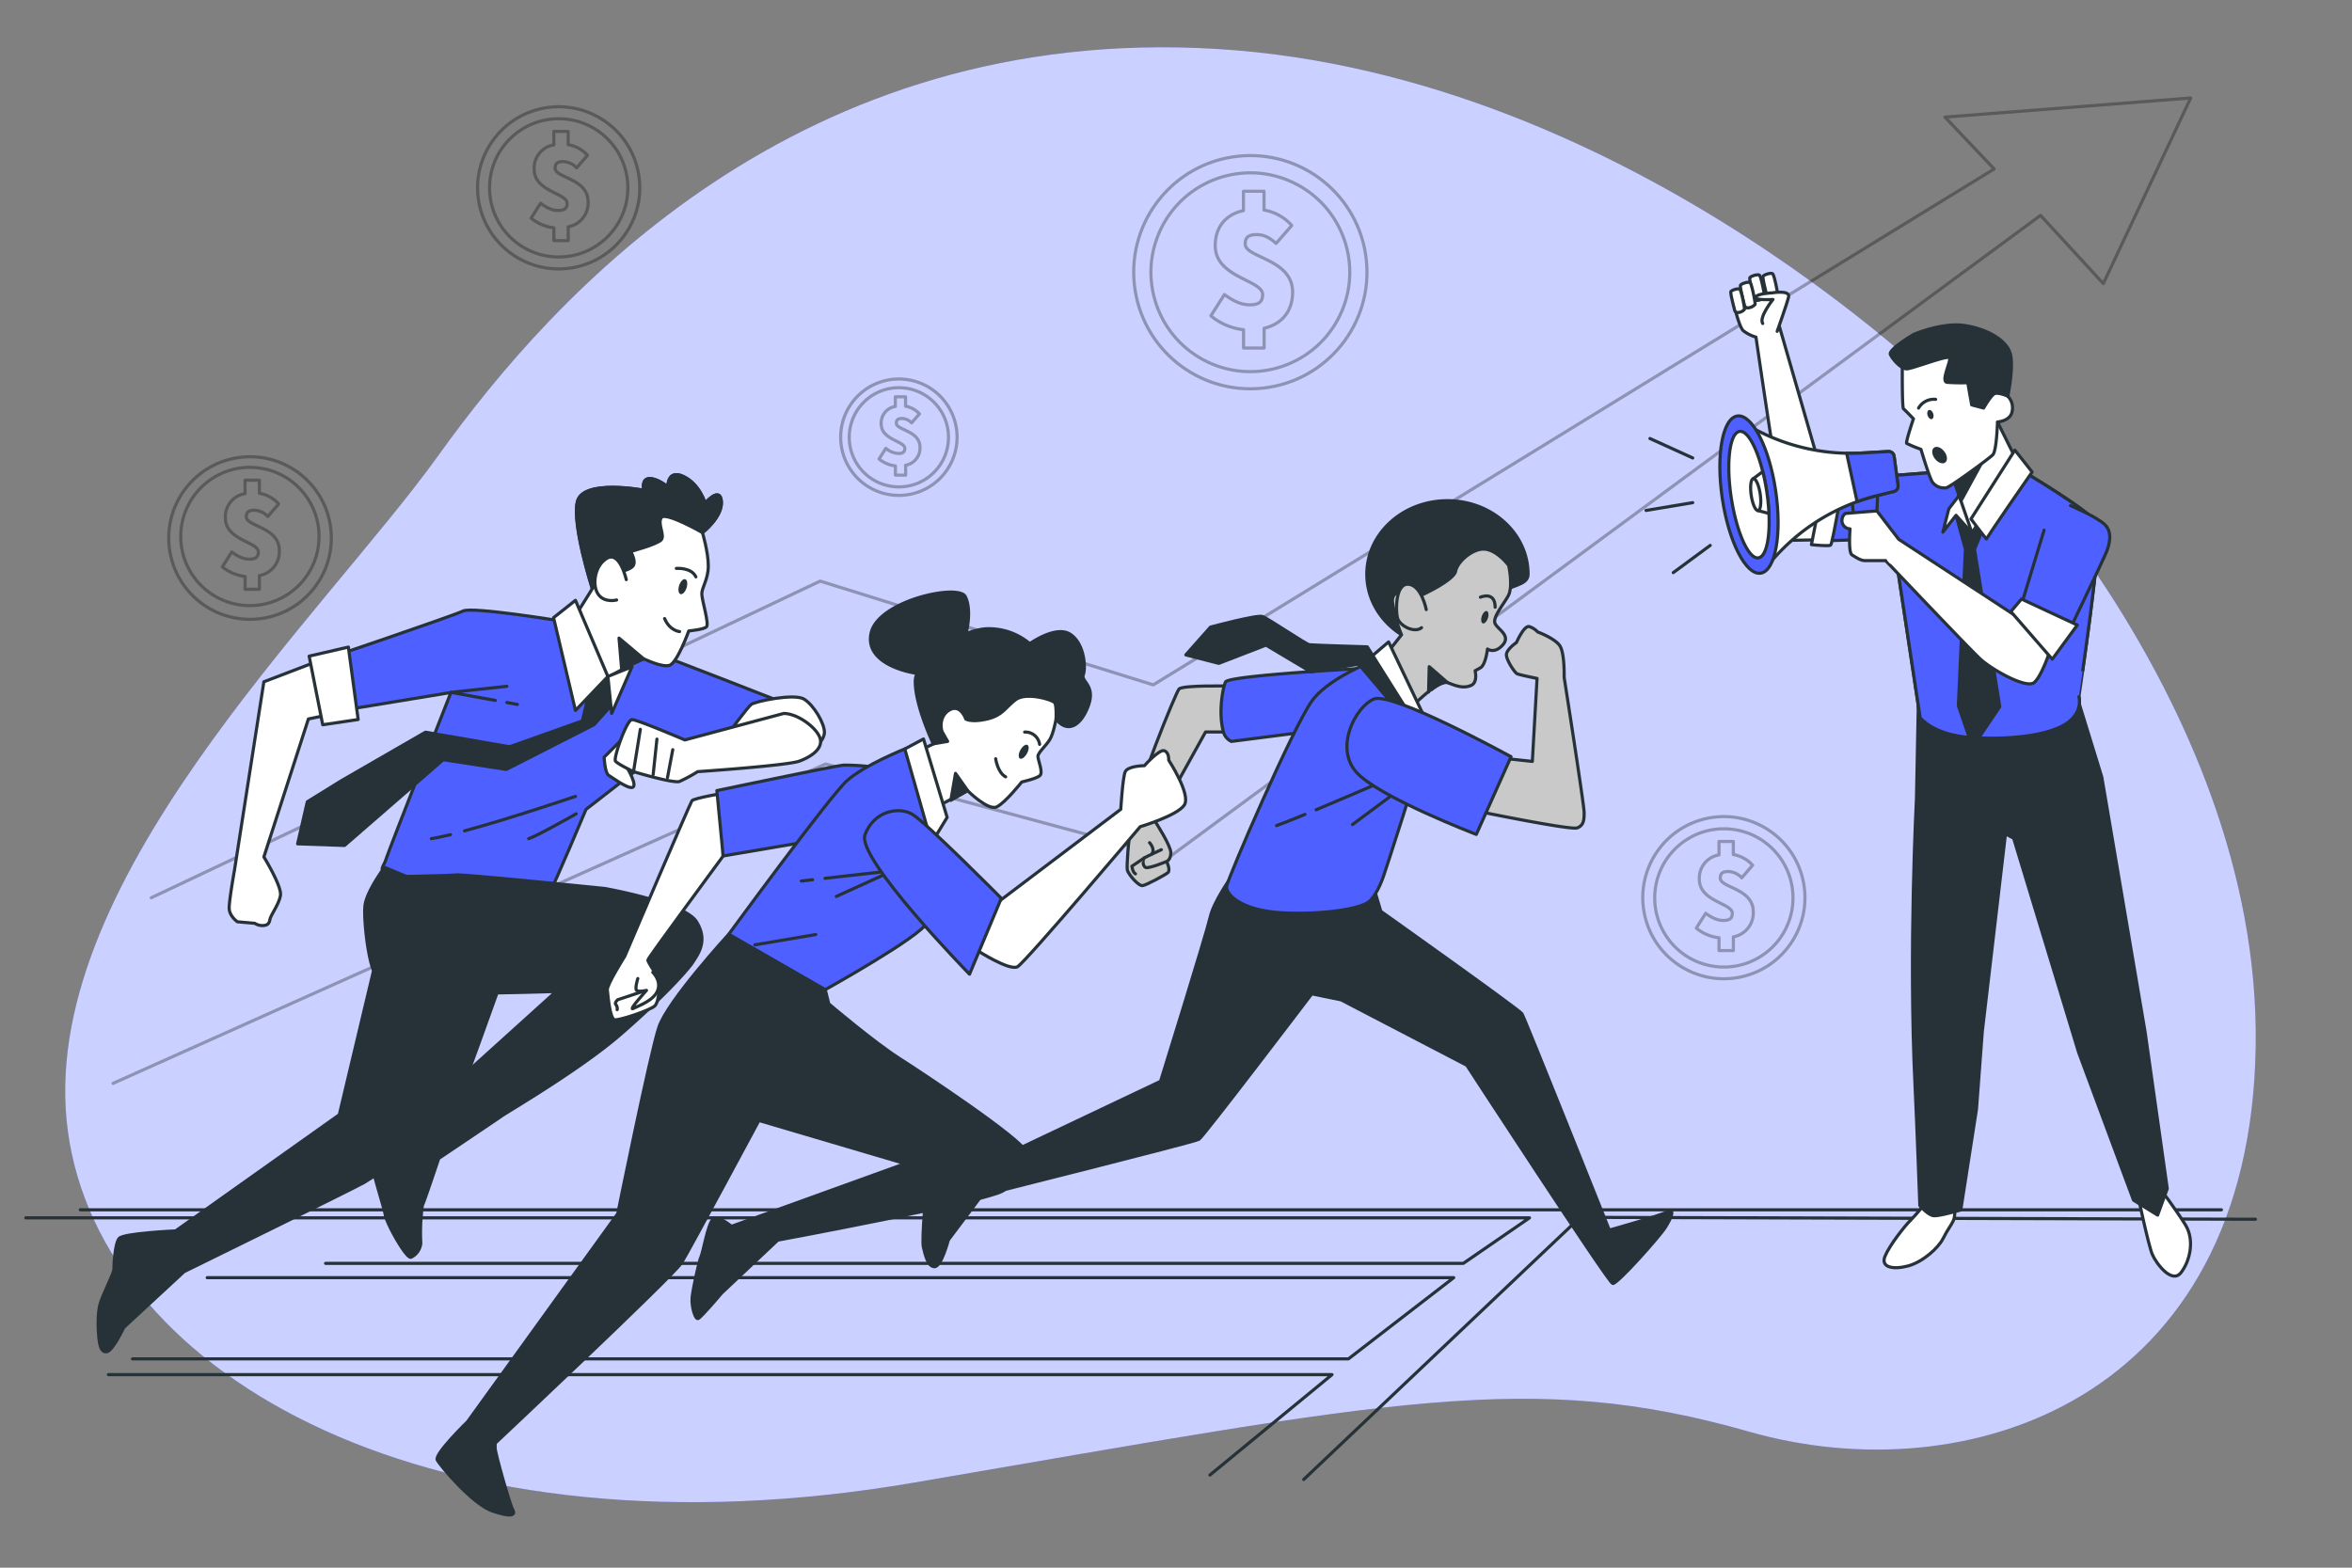 <svg xmlns="http://www.w3.org/2000/svg" viewBox="0 0 750 500"><rect x="0" y="0" width="750" height="500" fill="#808080" stroke="none"/><g id="freepik--background-simple--inject-196"><path d="M624.53,129S521.74,23.75,388.17,15.62,176.71,93.78,139.8,145.24,10.84,282.44,21.67,361,139,499,291.51,472.86s196.74-36.1,266.23-16.24,159.74-9.93,161.55-122.74S624.53,129,624.53,129Z" style="fill:#4E60FF"></path><path d="M624.53,129S521.74,23.75,388.17,15.62,176.71,93.78,139.8,145.24,10.84,282.44,21.67,361,139,499,291.51,472.86s196.74-36.1,266.23-16.24,159.74-9.93,161.55-122.74S624.53,129,624.53,129Z" style="fill:#fff;opacity:0.7"></path></g><g id="freepik--Floor--inject-196"><line x1="25.61" y1="385.85" x2="708.36" y2="385.85" style="fill:none;stroke:#263238;stroke-linecap:round;stroke-linejoin:round"></line><polyline points="719.22 388.87 503.88 388.26 415.73 471.86" style="fill:none;stroke:#263238;stroke-linecap:round;stroke-linejoin:round"></polyline><polyline points="8.24 388.42 487.72 388.42 466.62 402.94 103.82 402.94" style="fill:none;stroke:#263238;stroke-linecap:round;stroke-linejoin:round"></polyline><polyline points="42.26 433.4 429.99 433.4 463.56 407.5 66.07 407.5" style="fill:none;stroke:#263238;stroke-linecap:round;stroke-linejoin:round"></polyline><polyline points="385.81 470.45 424.75 438.43 34.55 438.43" style="fill:none;stroke:#263238;stroke-linecap:round;stroke-linejoin:round"></polyline></g><g id="freepik--Arrow--inject-196"><polyline points="48.24 286.33 261.53 185.34 367.74 218.43 635.88 53.89 620.21 37.35 698.56 31.25 670.7 90.45 650.68 68.69 372.97 273.27 263.27 243.67 36.05 345.53" style="fill:none;stroke:#000;stroke-linecap:round;stroke-linejoin:round;opacity:0.3"></polyline></g><g id="freepik--Coins--inject-196"><g style="opacity:0.3"><circle cx="398.7" cy="86.82" r="37.19" transform="translate(-7.07 43.84) rotate(-6.24)" style="fill:none;stroke:#000;stroke-linecap:round;stroke-linejoin:round"></circle><circle cx="398.7" cy="86.82" r="31.7" transform="translate(132.87 396.39) rotate(-61.63)" style="fill:none;stroke:#000;stroke-linecap:round;stroke-linejoin:round"></circle><path d="M412.19,93.18c0-10.66-15.12-10.9-15.12-15.35,0-2.34,1.23-3,3.76-3,2.16,0,4,.94,6.09,2.81l5-5.74a15.4,15.4,0,0,0-8.85-4.91V61h-6.56v6.17c-5.65,1.22-9,5.25-9,11.18,0,10.25,15.12,10.9,15.12,15.59,0,2.28-1.17,3.28-4.1,3.28-2.46,0-4.92-.94-8.09-3.28l-4.33,6.79a19.77,19.77,0,0,0,10.43,4.43V111h6.56v-6.3C409.17,103.24,412.19,98.83,412.19,93.18Z" style="fill:none;stroke:#000;stroke-linecap:round;stroke-linejoin:round"></path></g><g style="opacity:0.3"><circle cx="178.15" cy="59.91" r="25.86" transform="translate(-7.83 32.75) rotate(-10.28)" style="fill:none;stroke:#000;stroke-linecap:round;stroke-linejoin:round"></circle><circle cx="178.15" cy="59.91" r="22.05" transform="translate(9.82 143.52) rotate(-45)" style="fill:none;stroke:#000;stroke-linecap:round;stroke-linejoin:round"></circle><path d="M187.53,64.33c0-7.41-10.51-7.58-10.51-10.67,0-1.63.86-2.12,2.61-2.12a6.25,6.25,0,0,1,4.24,2l3.46-4a10.66,10.66,0,0,0-6.15-3.41V41.92h-4.57v4.29A7.47,7.47,0,0,0,170.34,54c0,7.14,10.51,7.58,10.51,10.84,0,1.59-.81,2.29-2.85,2.29-1.71,0-3.42-.66-5.63-2.29l-3,4.73a13.8,13.8,0,0,0,7.25,3.08v4.09h4.57V72.34A7.73,7.73,0,0,0,187.53,64.33Z" style="fill:none;stroke:#000;stroke-linecap:round;stroke-linejoin:round"></path></g><g style="opacity:0.3"><path d="M305.19,139.47A18.56,18.56,0,1,0,286.63,158,18.56,18.56,0,0,0,305.19,139.47Z" style="fill:none;stroke:#000;stroke-linecap:round;stroke-linejoin:round"></path><path d="M302.45,139.47a15.82,15.82,0,1,0-15.82,15.82A15.81,15.81,0,0,0,302.45,139.47Z" style="fill:none;stroke:#000;stroke-linecap:round;stroke-linejoin:round"></path><path d="M293.36,142.65c0-5.32-7.54-5.44-7.54-7.66,0-1.17.61-1.52,1.87-1.52a4.49,4.49,0,0,1,3,1.4l2.49-2.86a7.68,7.68,0,0,0-4.42-2.45v-3h-3.27v3.08a5.35,5.35,0,0,0-4.5,5.57c0,5.12,7.54,5.44,7.54,7.78,0,1.14-.59,1.64-2.05,1.64a6.7,6.7,0,0,1-4-1.64l-2.17,3.39a9.92,9.92,0,0,0,5.21,2.21v2.94h3.27v-3.15A5.54,5.54,0,0,0,293.36,142.65Z" style="fill:none;stroke:#000;stroke-linecap:round;stroke-linejoin:round"></path></g><g style="opacity:0.3"><circle cx="549.69" cy="286.33" r="25.86" transform="translate(-42.17 102.36) rotate(-10.25)" style="fill:none;stroke:#000;stroke-linecap:round;stroke-linejoin:round"></circle><circle cx="549.69" cy="286.33" r="22.05" transform="translate(-67.49 343.15) rotate(-32.77)" style="fill:none;stroke:#000;stroke-linecap:round;stroke-linejoin:round"></circle><path d="M559.07,290.75c0-7.41-10.51-7.58-10.51-10.67,0-1.63.86-2.12,2.61-2.12a6.25,6.25,0,0,1,4.24,2l3.46-4a10.66,10.66,0,0,0-6.15-3.41v-4.17h-4.57v4.29a7.47,7.47,0,0,0-6.27,7.77c0,7.14,10.51,7.58,10.51,10.84,0,1.59-.81,2.29-2.85,2.29-1.71,0-3.42-.66-5.63-2.29l-3,4.73a13.8,13.8,0,0,0,7.25,3.08v4.09h4.57v-4.38A7.73,7.73,0,0,0,559.07,290.75Z" style="fill:none;stroke:#000;stroke-linecap:round;stroke-linejoin:round"></path></g><g style="opacity:0.3"><circle cx="79.68" cy="171.1" r="25.86" transform="matrix(1, -0.07, 0.07, 1, -11.93, 6.08)" style="fill:none;stroke:#000;stroke-linecap:round;stroke-linejoin:round"></circle><circle cx="79.68" cy="171.1" r="22.05" transform="translate(-99.87 229.28) rotate(-82.98)" style="fill:none;stroke:#000;stroke-linecap:round;stroke-linejoin:round"></circle><path d="M89.06,175.52c0-7.41-10.51-7.58-10.51-10.67,0-1.63.86-2.12,2.61-2.12a6.25,6.25,0,0,1,4.24,2l3.46-4a10.69,10.69,0,0,0-6.15-3.41v-4.17H78.14v4.29a7.47,7.47,0,0,0-6.27,7.77c0,7.13,10.51,7.58,10.51,10.84,0,1.59-.81,2.29-2.85,2.29-1.71,0-3.43-.66-5.63-2.29l-3,4.73a13.8,13.8,0,0,0,7.25,3.08v4.09h4.57v-4.38A7.73,7.73,0,0,0,89.06,175.52Z" style="fill:none;stroke:#000;stroke-linecap:round;stroke-linejoin:round"></path></g></g><g id="freepik--character-4--inject-196"><path d="M614.39,383.23s-3.32,4.16-5.19,6-6.65,7.9-8.11,11.43,2.49,4.37,7.28,3.12,9.77-5.82,11.22-8.73,2.7-4.36,3.33-5.82.41-4.57.41-5.61S614.39,383.23,614.39,383.23Z" style="fill:#fff;stroke:#263238;stroke-linecap:round;stroke-linejoin:round"></path><path d="M681.75,381.36s3.33,15.8,4.57,18.71,6.24,9.56,9.15,5.82,4.37-10.39,1.45-15.17-8.73-12.48-8.73-12.48Z" style="fill:#fff;stroke:#263238;stroke-linecap:round;stroke-linejoin:round"></path><path d="M611.74,223l-.61,31.48s-2.55,49-.46,91.81c.63,13,1.53,38.23,1.53,38.23s2.61,3.07,4.45,3.23,8.6-1.85,8.6-1.85l5-32.15,1.86-24.8,7.39-63,2.61,1.39,20.73,68.32,17.5,47.13,7.68,4.76,3.07-8.44-7.06-49.9-13.82-81.37L663,224.38Z" style="fill:#263238;stroke:#263238;stroke-linecap:round;stroke-linejoin:round"></path><path d="M619,150.48l-37.4,2.88-14.35-49.8-1.53-11.7-13.09,4s1.78,8.32,3.31,9.66a12.25,12.25,0,0,0,4,2s9.41,64.81,10.56,64.81,33.15-.57,33.15-.57l8.63,57.15s4.22,5.56,16.3,6.32,24-.57,29.92-4.21,4.41-8.83,4.41-8.83,7.67-51.2,6-55-24.17-17.06-24.17-17.06Z" style="fill:#fff;stroke:#263238;stroke-linecap:round;stroke-linejoin:round"></path><path d="M563.39,94.1s-1.43-5.41-1.2-5.94,2.55-1.28,3.08-.82,1.73,6.53,1.58,6.91a3.35,3.35,0,0,1-2.55,1.11C563.47,95.15,563.39,94.1,563.39,94.1Z" style="fill:#fff;stroke:#263238;stroke-linecap:round;stroke-linejoin:round"></path><path d="M559.18,94.55s-1.42-5.41-1.2-5.94,2.56-1.27,3.08-.82,1.73,6.53,1.58,6.91a3.32,3.32,0,0,1-2.54,1.11C559.26,95.6,559.18,94.55,559.18,94.55Z" style="fill:#fff;stroke:#263238;stroke-linecap:round;stroke-linejoin:round"></path><path d="M556.18,97S554.75,91.54,555,91s2.55-1.28,3.08-.83,1.73,6.54,1.58,6.91a3.29,3.29,0,0,1-2.55,1.11C556.25,98,556.18,97,556.18,97Z" style="fill:#fff;stroke:#263238;stroke-linecap:round;stroke-linejoin:round"></path><path d="M553.05,98.55s-1.33-5-1.12-5.51,2.37-1.19,2.86-.77,1.61,6.07,1.47,6.42a3,3,0,0,1-2.36,1C553.12,99.52,553.05,98.55,553.05,98.55Z" style="fill:#fff;stroke:#263238;stroke-linecap:round;stroke-linejoin:round"></path><path d="M562.1,103.18c-1.35-1.92,3.26-7.67,3.26-7.67s-6.14.38-5.56-.77,5.36-1.34,5.36-1.34,5.76-1,5.18,1.34-3.64,10.93-3.64,10.93" style="fill:#fff;stroke:#263238;stroke-linecap:round;stroke-linejoin:round"></path><path d="M668.88,167.16c-1.73-3.83-24.17-17.06-24.17-17.06l-25.69.38-34.91,2.68-2.79,19.34,22.35-.73,8.63,57.15s4.22,5.56,16.3,6.32,24-.57,29.92-4.21,4.41-8.83,4.41-8.83S670.6,171,668.88,167.16Z" style="fill:#4E60FF;stroke:#263238;stroke-linecap:round;stroke-linejoin:round"></path><polygon points="623.75 164.35 626.73 175.18 624.48 225.08 628.99 238.28 637.68 225.4 629.63 175.18 633.49 165.85 627.7 160.05 623.75 164.35" style="fill:#263238;stroke:#263238;stroke-linecap:round;stroke-linejoin:round"></polygon><path d="M581.62,153.36l-4,20.35s5.52.61,6.14.15,4.14-21.34,4.14-21.34Z" style="fill:#fff;stroke:#263238;stroke-linecap:round;stroke-linejoin:round"></path><path d="M625.2,157.51c.29-.58-3.78,4.8-3.78,4.8l-1.89,7.42,4.21-5.38,5.09,5.67,1-10.47Z" style="fill:#fff;stroke:#263238;stroke-linecap:round;stroke-linejoin:round"></path><polygon points="622.87 152.72 628.83 170.02 642.93 146.61 636.95 134.58 634.94 134.11 632.18 144.14 622.87 152.72" style="fill:#fff;stroke:#263238;stroke-linecap:round;stroke-linejoin:round"></polygon><polygon points="634.58 142.76 625.34 159.69 622.87 152.72 634.58 142.76" style="fill:#263238;stroke:#263238;stroke-linecap:round;stroke-linejoin:round"></polygon><path d="M642.5,143.56l-14,21.95s5.09,6.83,5,6.4S648,150.54,648,150.54Z" style="fill:#fff;stroke:#263238;stroke-linecap:round;stroke-linejoin:round"></path><path d="M606.61,115.74s-.13,14.29.38,14.67,3.16,3.16,3.16,3.16-2.53,7.46-2.15,7.84a39.25,39.25,0,0,0,4.55,1.89s2.65,9,3.67,10.5a4.66,4.66,0,0,0,4.42,1.77c1.27-.25,13.53-9.23,14.8-10.49s1.51-10.5,1.51-10.5,4.18-.25,4.68-3.41a5.31,5.31,0,0,0-1.39-4.81l-4.3-14s0-2-9-4.18a21.14,21.14,0,0,0-17.07,3.42C608.5,112.58,606.61,115.74,606.61,115.74Z" style="fill:#fff;stroke:#263238;stroke-linecap:round;stroke-linejoin:round"></path><path d="M616.47,131.92c.25.8.06,1.58-.44,1.74s-1.11-.36-1.37-1.16-.06-1.57.44-1.73S616.21,131.13,616.47,131.92Z" style="fill:#263238"></path><path d="M611.79,130.15a5.65,5.65,0,0,1,5.44-2.78" style="fill:none;stroke:#263238;stroke-linecap:round;stroke-linejoin:round"></path><path d="M620,144c1,1.3,1.13,2.88.29,3.51s-2.31.09-3.31-1.21-1.12-2.88-.29-3.51S619,142.68,620,144Z" style="fill:#263238"></path><path d="M610.27,106.64s-8.22,4.8-7.46,6.44,3.42,4.56,5.19,4.56,13-4.43,13.65-3.54-2.9,7.58-.76,7.84a64.42,64.42,0,0,0,6.58.12l1.26,7.08,3.8,1s2.27-3.92,3.41-4.55,4.3.76,4.3.76,2-9.48.76-13.66-7.21-7.71-14.42-8.85S610.27,106.64,610.27,106.64Z" style="fill:#263238;stroke:#263238;stroke-linecap:round;stroke-linejoin:round"></path><polygon points="590.4 158.2 591.78 170.79 598.23 168.95 598.84 155.75 590.4 158.2" style="fill:#4E60FF;stroke:#263238;stroke-linecap:round;stroke-linejoin:round"></polygon><path d="M558,136.09l2.69,1.38a64.6,64.6,0,0,0,33.06,7l8.38-.47a1.77,1.77,0,0,1,1.85,1.52l1.25,9.26a1.75,1.75,0,0,1-1.32,1.94L598.83,158a64.64,64.64,0,0,0-33.23,20.15l-1.92,2.19Z" style="fill:#fff;stroke:#263238;stroke-linecap:round;stroke-linejoin:round"></path><ellipse cx="557.71" cy="157.75" rx="8.6" ry="25.34" transform="translate(-17.15 83.86) rotate(-8.47)" style="fill:#4E60FF;stroke:#263238;stroke-linecap:round;stroke-linejoin:round"></ellipse><path d="M560.72,177.92c-3.14.47-7-8.18-8.68-19.32s-.47-20.55,2.67-21c2.49-.37,5.45,5,7.39,12.83.51,2,.95,4.21,1.29,6.5a67.1,67.1,0,0,1,.68,6.86C564.45,171.68,563.18,177.55,560.72,177.92Z" style="fill:#fff;stroke:#263238;stroke-linecap:round;stroke-linejoin:round"></path><path d="M564.07,163.77l-3.45-.92-1.52-10.2,3-2.24c.51,2,.95,4.21,1.29,6.5A67.1,67.1,0,0,1,564.07,163.77Z" style="fill:#fff;stroke:#263238;stroke-linecap:round;stroke-linejoin:round"></path><path d="M561.29,157.54c.42,2.82.12,5.19-.67,5.31s-1.78-2.07-2.2-4.88-.11-5.2.68-5.31S560.87,154.72,561.29,157.54Z" style="fill:#fff;stroke:#263238;stroke-linecap:round;stroke-linejoin:round"></path><line x1="526.13" y1="139.86" x2="539.77" y2="146.06" style="fill:none;stroke:#263238;stroke-linecap:round;stroke-linejoin:round"></line><line x1="524.89" y1="162.8" x2="539.77" y2="160.32" style="fill:none;stroke:#263238;stroke-linecap:round;stroke-linejoin:round"></line><line x1="545.35" y1="173.95" x2="533.57" y2="182.63" style="fill:none;stroke:#263238;stroke-linecap:round;stroke-linejoin:round"></line><path d="M598.83,158l5.08-1.24a1.75,1.75,0,0,0,1.32-1.94L604,145.53a1.77,1.77,0,0,0-1.85-1.52l-8.38.47c-1.64.09-3.28.11-4.92.08L592.18,160A66.22,66.22,0,0,1,598.83,158Z" style="fill:#4E60FF;stroke:#263238;stroke-linecap:round;stroke-linejoin:round"></path><path d="M598.54,163c.61-.15-10.14.77-10.14.77a2.92,2.92,0,0,0-.92,3.07,2.69,2.69,0,0,0,2.46,1.84s-.62,7.52.61,8.29,2.77,1.84,4.15,1.84h6.6S628,207,631.55,210.25s14.74,9.67,17.19,7.37,4.92-10,4.92-10l-10.44-10.9L605.45,172Z" style="fill:#fff;stroke:#263238;stroke-linecap:round;stroke-linejoin:round"></path><path d="M651.81,169.1l-7.52,24.72L659,202.88s11.51-23.95,12.59-26.56,2.15-6.6-.46-9.06-10.9-6-10.9-6" style="fill:#4E60FF;stroke:#263238;stroke-linecap:round;stroke-linejoin:round"></path><polygon points="641.22 195.05 644.6 191.06 662.41 199.35 654.42 210.25 641.22 195.05" style="fill:#fff;stroke:#263238;stroke-linecap:round;stroke-linejoin:round"></polygon></g><g id="freepik--character-3--inject-196"><path d="M392.48,218.82s-15.4-.37-16.52.94-13.71,32.48-15,40.92-1.69,15.4-1.5,16.71,3.56,5.26,4.88,5.07,7.13-3.38,8.07-4.13-.38-3.57-.38-3.57,1.32-.56,1.32-2.81-4.88-9.76-4.88-9.76l15.95-28.73h7.7Z" style="fill:#c9c9c9;stroke:#263238;stroke-linecap:round;stroke-linejoin:round"></path><path d="M372,274.76s-5.81,2.44-6.75,1.88-.94-2.63-.38-3,5.45-2.63,5.45-2.63" style="fill:#c9c9c9;stroke:#263238;stroke-linecap:round;stroke-linejoin:round"></path><path d="M366.57,268.76s1.88,2.06.75,3.56" style="fill:#c9c9c9;stroke:#263238;stroke-linecap:round;stroke-linejoin:round"></path><path d="M364.88,273.64l-3.94,2.63s.19,1.87,1.13,2.44" style="fill:#c9c9c9;stroke:#263238;stroke-linecap:round;stroke-linejoin:round"></path><path d="M434.34,213.19s-42.61,2.25-43.55,4.32-2.26,9.76-.75,15.58a4.7,4.7,0,0,0,2.62,3.38l22-2.82s8.45-7.13,12.39-10.89A50.69,50.69,0,0,0,434.34,213.19Z" style="fill:#4E60FF;stroke:#263238;stroke-linecap:round;stroke-linejoin:round"></path><path d="M487.27,183.15c0,3.94-6.74,3.31-8.63,6.57-4.3,7.46-7.2,16.9-17.08,16.9-14.2,0-25.72-10.51-25.72-23.47s11.52-23.46,25.72-23.46S487.27,170.19,487.27,183.15Z" style="fill:#263238;stroke:#263238;stroke-linecap:round;stroke-linejoin:round"></path><path d="M392.48,279.94s-5.5,7.69-6.59,12.63-15.81,52.3-15.81,52.3l-62.19,29.52s-11-.28-11.8,1.65-2.2,19.49-1.65,21.69S295.81,404,298,404s4.39-8.51,4.39-8.51l10.71-14.28s67.83-17,69.21-17.84,36-46.4,36-46.4l9.34,1.92,40.09,20.87s45.15,69.32,46.52,69.6,14.83-14.83,16.75-17.85,3.3-6.32.55-4.94-18.39,5.76-18.39,5.76-27-67.67-27.86-69-45-32.68-45-32.68l-2.2-7.41Z" style="fill:#263238;stroke:#263238;stroke-linecap:round;stroke-linejoin:round"></path><path d="M441.47,209.43s-17.08,5.82-23.09,14.08S391.54,280,391.16,282.65s4.7,7.69,17.27,8.45,25.35-1.13,28.16-3.57,4.7-8.45,4.7-8.45,12.57-37.73,12.76-42.61-3.38-12.2-3.38-12.2Z" style="fill:#4E60FF;stroke:#263238;stroke-linecap:round;stroke-linejoin:round"></path><path d="M416.12,259.75c-3.84,1.58-7.17,2.91-9.05,3.57" style="fill:none;stroke:#263238;stroke-linecap:round;stroke-linejoin:round"></path><path d="M440.27,249.49s-11,4.76-20.6,8.79" style="fill:none;stroke:#263238;stroke-linecap:round;stroke-linejoin:round"></path><line x1="443.38" y1="253.98" x2="431.28" y2="262.98" style="fill:none;stroke:#263238;stroke-linecap:round;stroke-linejoin:round"></line><path d="M481.08,180.34s1.51,6.76-.18,9.76-5.07,6.94-4.13,8.82,5.07,3.76,2.44,6.76-4.88,1.31-4.88,1.31-.57,5.07-2.26,6l-1.69.94s.94,3.75-1.31,4.69-4.32.38-7.51-.94-14.27,10.71-14.27,10.71l-5.82-19,5.45-6.94a42.89,42.89,0,0,1-2.82-10c-1.12-6.38,9.2-2.63,9.2-2.63s10.33-4.69,10.89-7.7,5.63-7.5,9.57-6.94S481.08,180.34,481.08,180.34Z" style="fill:#c9c9c9;stroke:#263238;stroke-linecap:round;stroke-linejoin:round"></path><path d="M454.8,194.42s-1.5-7.7-5.63-8.08S445,194.42,445.6,197s5.45,5.07,7.7,3.2" style="fill:#c9c9c9;stroke:#263238;stroke-linecap:round;stroke-linejoin:round"></path><path d="M472.07,190.47s4.7-2.06,4.7,3.2" style="fill:none;stroke:#263238;stroke-linecap:round;stroke-linejoin:round"></path><path d="M474.46,197.18c-.36,1.08-1.09,1.82-1.63,1.64s-.69-1.21-.33-2.29,1.09-1.81,1.63-1.63S474.82,196.1,474.46,197.18Z" style="fill:#263238"></path><polygon points="442.79 204.74 454.43 229.15 447.48 232.9 437.72 209.06 442.79 204.74" style="fill:#fff;stroke:#263238;stroke-linecap:round;stroke-linejoin:round"></polygon><path d="M480,241.91l8.63.94,1.5-26.47s-5.63-1.13-6.38-1.5-3.56-4.51-3.38-6.2,3.19-3.75,3.19-3.75,2.45-5.63,4.13-5.07a6.22,6.22,0,0,1,2.63,1.69s5.63,2.07,7.14,4.51,1.31,9.95,1.31,9.95,6.38,40.73,6.38,43.17-.18,4.13-2.25,4.88-31.35-5.25-31.35-5.25Z" style="fill:#c9c9c9;stroke:#263238;stroke-linecap:round;stroke-linejoin:round"></path><path d="M448.19,225.69,436,206.3s-17.4-.5-18.49-.67-13.19-8.39-14.95-9S386,200,386,200l-7.87,8.87,10.52,2.7,15.05-5.82L418,214.27l15.26-2.45,14,16.58Z" style="fill:#263238;stroke:#263238;stroke-linecap:round;stroke-linejoin:round"></path><path d="M481.84,241.35l-11.08,24.78s-31.35-12-38.3-19.9-.18-20.84,5.63-23.28S481.84,241.35,481.84,241.35Z" style="fill:#4E60FF;stroke:#263238;stroke-linecap:round;stroke-linejoin:round"></path><path d="M461.56,217.69l-5.82-5.06-.19,8.07S459.31,217.32,461.56,217.69Z" style="fill:#263238;stroke:#263238;stroke-linecap:round;stroke-linejoin:round"></path></g><g id="freepik--character-1--inject-196"><path d="M100.5,211.19l-16.36,6.26-9.38,60.14s-1.68,9.38-1.68,12S75.72,294,75.72,294l5.53.48a4.36,4.36,0,0,0,2.41.72c1.44,0,2.17-.48,2.41-1.92s2.88-4.81,3.36-7.7-5.29-12.27-5.29-12.27l14.2-44,4.81-1Z" style="fill:#fff;stroke:#263238;stroke-linecap:round;stroke-linejoin:round"></path><path d="M119.75,306.94l-11.55,48.6L56,392.59s-16.59.72-18,2.4-1.68,8.66-1.68,9.87-3.37,7.69-4.33,10.82-.72,8.42-.48,10.83.72,5.05,2.64,4.57,5.3-7.7,5.3-7.7l19.24-17.8s53.55-26.26,57.4-28.43,26.56-18.48,27.76-20.65,16.84-45.95,16.84-45.95Z" style="fill:#263238;stroke:#263238;stroke-linecap:round;stroke-linejoin:round"></path><path d="M178.45,198s-27.91-4.57-30.8-3.12-45.47,15.87-45.47,15.87l3.61,16.36,38-6.25s-20,50.76-20.69,53.16-2.64,3.37.49,4.82,50.28,8.17,51.72,5.77,11.55-26.46,11.55-26.46l26-20.21s44.5-1.93,44.5-4.09,0-6.26-1-7-45.95-18-45.95-18Z" style="fill:#4E60FF;stroke:#263238;stroke-linecap:round;stroke-linejoin:round"></path><polygon points="187.77 221.15 185.71 229.92 185.71 229.92 162.49 238.18 135.67 233.53 108.84 249.01 98 255.72 94.91 269.13 109.87 269.65 141.34 242.3 161.46 245.4 189.44 231.13 196.54 223.22 198.22 213.28 187.77 221.15" style="fill:#263238;stroke:#263238;stroke-linecap:round;stroke-linejoin:round"></polygon><line x1="161.61" y1="224.05" x2="164.97" y2="224.67" style="fill:none;stroke:#263238;stroke-linecap:round;stroke-linejoin:round"></line><polyline points="161.61 218.89 143.8 220.82 157.94 223.39" style="fill:none;stroke:#263238;stroke-linecap:round;stroke-linejoin:round"></polyline><path d="M143.65,266.21c-2.4.59-4.49,1-6.1,1.28" style="fill:none;stroke:#263238;stroke-linecap:round;stroke-linejoin:round"></path><path d="M183.5,254s-20.76,7.06-35.38,11" style="fill:none;stroke:#263238;stroke-linecap:round;stroke-linejoin:round"></path><path d="M183.74,259.55s-12.27,7-15.16,7.94" style="fill:none;stroke:#263238;stroke-linecap:round;stroke-linejoin:round"></path><path d="M232.33,233.81s6-8.18,7.22-9.14,13.71-3.61,16.84-1.69,6.5,7.7,6.5,10.59-4.57,6.73-5.78,7S232.33,233.81,232.33,233.81Z" style="fill:#fff;stroke:#263238;stroke-linecap:round;stroke-linejoin:round"></path><path d="M224,169.87s1.86,6.23,1.86,10.59-2.07,6.86-2.07,8.93,2.49,9.76,1.45,10.59-5.61,1.25-5.61,1.25-3.73,10.38-6.23,11-7.47-1.87-8.1-2.08-13.7,7.06-13.7,7.06l-6.85-22.84,4.15-6.65s-6.44-20.14-4.78-27.62,21.18-3.74,21.18-3.74-.83-3.73,1.87-3.73,5.82,2.7,5.82,2.7-.21-5.82,5-3.33,6.86,8.52,6.86,8.52,4.77-5.61,5.19-.63S224,169.87,224,169.87Z" style="fill:#fff;stroke:#263238;stroke-linecap:round;stroke-linejoin:round"></path><path d="M230,159.9c-.42-5-5.19.63-5.19.63s-1.67-6-6.86-8.52-5,3.33-5,3.33-3.12-2.7-5.82-2.7-1.87,3.73-1.87,3.73-19.52-3.73-21.18,3.74c-1.61,7.24,4.37,26.34,4.76,27.56,2.9-2,6.51-4.47,6.87-4.71.62-.42,4.57-.83,6-2.29s-.62-4.77-.62-4.77,8.52-2.29,9.76-3.74-1.24-5,0-7.06S224,169.87,224,169.87,230.41,164.89,230,159.9Z" style="fill:#263238;stroke:#263238;stroke-linecap:round;stroke-linejoin:round"></path><path d="M199.71,184.87s-2.05-9.21-6.15-6.82-4.78,8.87-2.73,11.6,5.8,1.71,5.8,1.71" style="fill:#fff;stroke:#263238;stroke-linecap:round;stroke-linejoin:round"></path><path d="M218.93,187.49c-.42,1.31-1.29,2.2-1.94,2s-.85-1.44-.43-2.75,1.29-2.2,1.94-2S219.35,186.18,218.93,187.49Z" style="fill:#263238"></path><path d="M215.67,181.29s4.77-.41,6.23,2.7" style="fill:none;stroke:#263238;stroke-linecap:round;stroke-linejoin:round"></path><path d="M216.71,201.44s-3.12-.21-4.78-4.15" style="fill:none;stroke:#263238;stroke-linecap:round;stroke-linejoin:round"></path><polygon points="205.28 210.16 197.39 203.51 198.22 213.28 205.28 210.16" style="fill:#263238;stroke:#263238;stroke-linecap:round;stroke-linejoin:round"></polygon><polygon points="183.5 191.47 176.52 197 183.5 226.59 193.84 215.76 183.5 191.47" style="fill:#fff;stroke:#263238;stroke-linecap:round;stroke-linejoin:round"></polygon><polygon points="193.84 215.76 195.05 227.55 201.54 212.64 193.84 215.76" style="fill:#fff;stroke:#263238;stroke-linecap:round;stroke-linejoin:round"></polygon><path d="M197.69,236.45l-5.05,5.06s.24,5.05,1.44,5.77,7,5.05,7.94,3.61-2.88-7.46-2.88-7.46l1.68-6.25Z" style="fill:#fff;stroke:#263238;stroke-linecap:round;stroke-linejoin:round"></path><path d="M249.9,227.55,218.38,236s-15.15-6.49-16.84-6.49-6,12.27-5.29,13.23,5.77,3.37,5.77,3.37,12.75,3.85,14.68,3.12a48.54,48.54,0,0,0,5.77-3.12s28.63-1.93,32.48-3.37,7.7-4.09,6.49-7.46S254.23,227.55,249.9,227.55Z" style="fill:#fff;stroke:#263238;stroke-linecap:round;stroke-linejoin:round"></path><line x1="204.19" y1="232.61" x2="202.02" y2="246.08" style="fill:none;stroke:#263238;stroke-linecap:round;stroke-linejoin:round"></line><line x1="209.48" y1="235.73" x2="208.28" y2="247.04" style="fill:none;stroke:#263238;stroke-linecap:round;stroke-linejoin:round"></line><line x1="214.53" y1="239.1" x2="212.85" y2="248" style="fill:none;stroke:#263238;stroke-linecap:round;stroke-linejoin:round"></line><polygon points="98.58 209.27 102.91 231.16 114.21 229.48 111.09 206.38 98.58 209.27" style="fill:#fff;stroke:#263238;stroke-linecap:round;stroke-linejoin:round"></polygon><path d="M122.63,276.63s-5.77,7.7-6.25,12.27,1.2,19.25,3.37,21.65,4.09,5.29,14.67,6,42.93-.33,42.93-.33l-44.8,40.48s-3.42,1.95-5.59,2.91-8.9,2.16-9.14,6.49,4.57,18.53,5.05,21.41,6.74,14,8.18,13.48a5.47,5.47,0,0,0,3.13-4.57,63,63,0,0,1,0-6.74c.24-2.41.24-4.81.72-5.77s5-14.44,5-14.44,17.7-11.88,20.11-13.56S184.9,341.16,197.79,330c13.1-11.35,21.5-20.54,23.18-23.18s4.9-6.92,1.05-12.94-29.14-10.5-29.14-10.5-45-4.57-47.39-4.33-15.88.48-15.88.48Z" style="fill:#263238;stroke:#263238;stroke-linecap:round;stroke-linejoin:round"></path></g><g id="freepik--character-2--inject-196"><path d="M230.57,253s-9.33,1.59-9.92,2.38S199.22,305,199.22,305s-5.76,9.13-5.56,10.72.79,9.33,2.38,9.53,11.11-3,12.7-4.37,1.79-8.14,1-9.33-3.17-4.76-3.17-5.35,24-33.15,24-33.15Z" style="fill:#fff;stroke:#263238;stroke-linecap:round;stroke-linejoin:round"></path><path d="M203.38,312.1s-1,3.17-.39,3.77,3.17,0,3.17,0-6.15,6.75-4.17,5.76,6.55-2.58,7.74-5.76-1.58-5.76-1.58-5.76" style="fill:#fff;stroke:#263238;stroke-linecap:round;stroke-linejoin:round"></path><path d="M204.77,316.27,197,318.85s-1.19,1-.59,1.58a2,2,0,0,1,.39,1.59" style="fill:#fff;stroke:#263238;stroke-linecap:round;stroke-linejoin:round"></path><path d="M278.4,244.62a73.94,73.94,0,0,0-9.33-.59c-2.77.2-40.48,8.13-40.48,8.13l2,20.84,29.37-5Z" style="fill:#4E60FF;stroke:#263238;stroke-linecap:round;stroke-linejoin:round"></path><path d="M288.52,238.87S275.62,244,270.07,249s-37.71,49-37.71,49l30.76,17.66s30.36-16.87,32.55-21.43,2.78-27.59,2.78-27.59Z" style="fill:#4E60FF;stroke:#263238;stroke-linecap:round;stroke-linejoin:round"></path><path d="M263.08,280.13l21.67-2.44-18.07,8.22" style="fill:none;stroke:#263238;stroke-linecap:round;stroke-linejoin:round"></path><path d="M255.51,281l3.6-.41" style="fill:none;stroke:#263238;stroke-linecap:round;stroke-linejoin:round"></path><line x1="240.72" y1="301.35" x2="260.11" y2="298.07" style="fill:none;stroke:#263238;stroke-linecap:round;stroke-linejoin:round"></line><path d="M336.75,229.34s-.79,4.57-2,6.55-3.78,4.17-3.78,5.36,1.79,5.16.6,6.15-5.76,2-5.76,2-5.16,6.54-7.93,7.93-9.33-5.16-9.33-5.16l-9.93,5.16-5.16-18.06,4.17-2s-.59-7.94,1.39-12.5,14.89-11.51,28-9.73S336.75,229.34,336.75,229.34Z" style="fill:#fff;stroke:#263238;stroke-linecap:round;stroke-linejoin:round"></path><polygon points="308.57 252.16 304.69 246.66 303.2 255.26 308.57 252.16" style="fill:#263238;stroke:#263238;stroke-linecap:round;stroke-linejoin:round"></polygon><path d="M331.51,237.4a4.58,4.58,0,0,0-4.77-3.91" style="fill:none;stroke:#263238;stroke-linecap:round;stroke-linejoin:round"></path><path d="M336.75,229.34s.2-4.17-.4-5.16-9.13-3.57-12.5-1-4.17,5-9.13,6.15-6.75,0-6.75,0-1.59-4.76-5-3-3.17,6-2.38,7.35l1.59,2.78-4.57.79s-5.75-12.11-5.75-19.85,14.68-16.47,22.82-16.87a20.25,20.25,0,0,1,13.69,4.77s8.34-6,12.9-3,5,10.72,4.17,12.9,4,3.37,1.59,9.92S340.32,233.91,336.75,229.34Z" style="fill:#263238;stroke:#263238;stroke-linecap:round;stroke-linejoin:round"></path><path d="M308.17,201.56s1.79-7.15-.4-11.32-27.78,1.39-30,11.71,13.89,12.7,13.89,12.7A40.76,40.76,0,0,1,308.17,201.56Z" style="fill:#263238;stroke:#263238;stroke-linecap:round;stroke-linejoin:round"></path><path d="M317.5,242s.59,4.37,3.17,5.76" style="fill:none;stroke:#263238;stroke-linecap:round;stroke-linejoin:round"></path><path d="M327.47,240.34c-.66,1.2-1.67,1.91-2.24,1.59s-.51-1.55.16-2.75,1.67-1.91,2.24-1.59S328.14,239.14,327.47,240.34Z" style="fill:#263238"></path><polygon points="294.48 235.69 302.02 260.7 297.06 268.83 288.52 238.87 294.48 235.69" style="fill:#fff;stroke:#263238;stroke-linecap:round;stroke-linejoin:round"></polygon><path d="M318.29,287.69l39.1-29.57s.6-9.93,1.39-11.91,6.15-2,6.15-2,4.76-5.36,6.35-4.77,1.39,3,1.39,3,7.15,10.91,5,14.29-14.09,6.94-14.09,6.94S327,306.94,324.45,308.33s-12.51-5-12.51-5Z" style="fill:#fff;stroke:#263238;stroke-linecap:round;stroke-linejoin:round"></path><path d="M319.29,286.5s-24-24.21-28.39-26.79-12.3-1-15.08,6.54,33.34,44.46,33.34,44.46Z" style="fill:#4E60FF;stroke:#263238;stroke-linecap:round;stroke-linejoin:round"></path><path d="M232.36,298s-19.44,21.18-22.25,29.63S197,387.09,197,387.09l-47.88,66.33s-10.63,10.32-9.69,12.2,11.26,14.08,17.52,16.27,7.51,1.25,6.57-.31-5.63-18.15-5.63-19.71V460.3s56.94-53.5,59.44-57.57S242,357.36,242,357.36l46.62,13.77-55.38,20s-4.38-3.75-5.95-2.19-3.12,10.64-3.75,11.89-2.5,10-2.82,12.83.94,7.2,1.88,6.88,7.51-8.13,7.51-8.13L248,395.53s65.71-12.2,71.65-15.64,8.76-8.45,7.51-12.51-32.85-25-40.67-30-22.22-17.21-22.22-17.21l-1.11-4.46Z" style="fill:#263238;stroke:#263238;stroke-linecap:round;stroke-linejoin:round"></path></g></svg>
